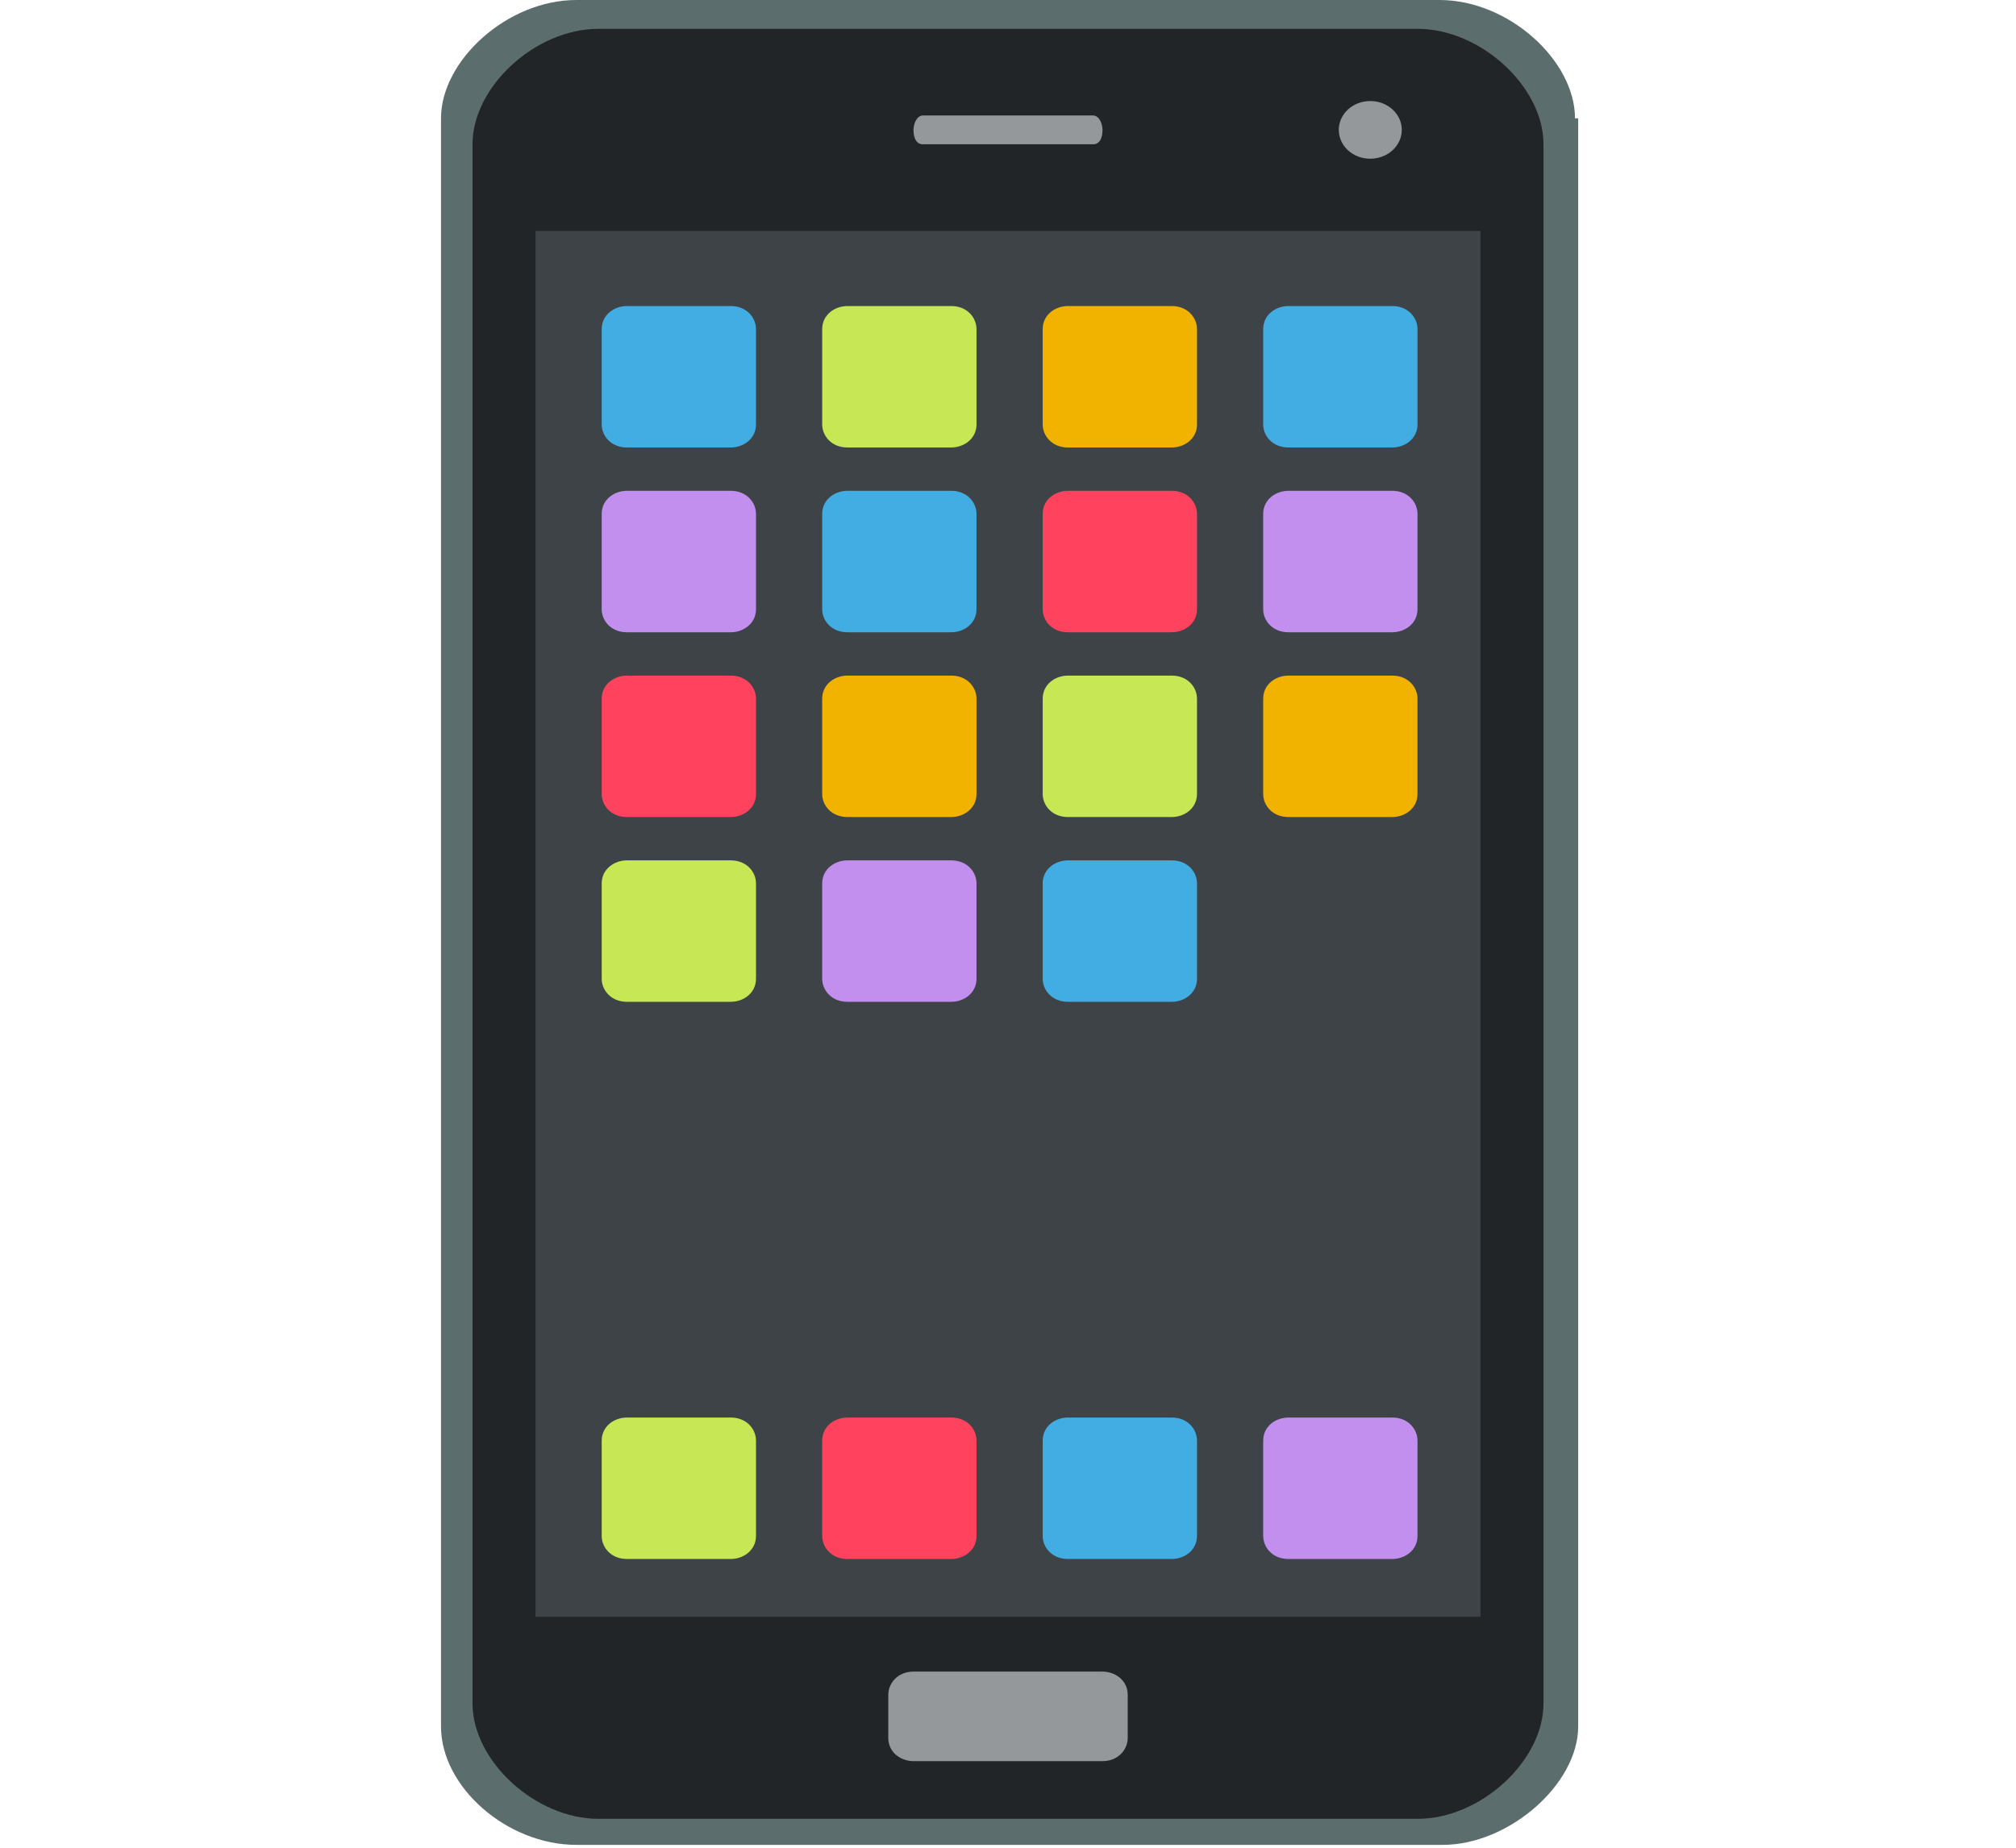 <svg width="24" height="22" viewBox="0 0 24 22" fill="none" xmlns="http://www.w3.org/2000/svg">
<path d="M18.75 1.409C18.75 0.722 17.962 0 17.137 0H6.862C6.037 0 5.25 0.722 5.25 1.409V20.556C5.25 21.278 6.037 21.966 6.862 21.966H17.175C17.962 21.966 18.788 21.244 18.788 20.556V1.409H18.75Z" fill="#5C6D6D"/>
<path d="M18.375 20.281C18.375 20.968 17.625 21.656 16.875 21.656H7.125C6.375 21.656 5.625 20.968 5.625 20.281V1.718C5.625 1.031 6.375 0.343 7.125 0.343H16.875C17.625 0.343 18.375 1.031 18.375 1.718V20.281Z" fill="#212528"/>
<path d="M16.312 1.89C16.52 1.89 16.688 1.736 16.688 1.546C16.688 1.357 16.52 1.203 16.312 1.203C16.105 1.203 15.938 1.357 15.938 1.546C15.938 1.736 16.105 1.89 16.312 1.89Z" fill="#94989B"/>
<path d="M13.125 1.546C13.125 1.649 13.088 1.718 13.012 1.718H10.988C10.912 1.718 10.875 1.649 10.875 1.546C10.875 1.478 10.912 1.375 10.988 1.375H13.012C13.088 1.375 13.125 1.478 13.125 1.546Z" fill="#94989B"/>
<path d="M6.375 2.75H17.625V19.25H6.375V2.75Z" fill="#3E4347"/>
<path d="M13.425 20.694C13.425 20.831 13.312 20.969 13.125 20.969H10.875C10.725 20.969 10.575 20.866 10.575 20.694V20.178C10.575 20.041 10.688 19.903 10.875 19.903H13.125C13.275 19.903 13.425 20.006 13.425 20.178V20.694Z" fill="#94989B"/>
<path d="M9 5.053C9 5.225 8.85 5.328 8.7 5.328H7.463C7.275 5.328 7.163 5.19 7.163 5.053V3.919C7.163 3.747 7.313 3.644 7.463 3.644H8.7C8.888 3.644 9 3.781 9 3.919V5.053Z" fill="#42ADE2"/>
<path d="M11.625 5.053C11.625 5.225 11.475 5.328 11.325 5.328H10.088C9.9 5.328 9.788 5.19 9.788 5.053V3.919C9.788 3.747 9.938 3.644 10.088 3.644H11.325C11.513 3.644 11.625 3.781 11.625 3.919V5.053Z" fill="#C7E755"/>
<path d="M14.25 5.053C14.25 5.225 14.1 5.328 13.95 5.328H12.713C12.525 5.328 12.413 5.19 12.413 5.053V3.919C12.413 3.747 12.563 3.644 12.713 3.644H13.95C14.138 3.644 14.25 3.781 14.25 3.919V5.053Z" fill="#F2B200"/>
<path d="M16.875 5.053C16.875 5.225 16.725 5.328 16.575 5.328H15.338C15.15 5.328 15.038 5.19 15.038 5.053V3.919C15.038 3.747 15.188 3.644 15.338 3.644H16.575C16.763 3.644 16.875 3.781 16.875 3.919V5.053Z" fill="#42ADE2"/>
<path d="M9 18.287C9 18.459 8.85 18.562 8.7 18.562H7.463C7.275 18.562 7.163 18.425 7.163 18.287V17.153C7.163 16.981 7.313 16.878 7.463 16.878H8.7C8.888 16.878 9 17.015 9 17.153V18.287Z" fill="#C7E755"/>
<path d="M11.625 18.287C11.625 18.459 11.475 18.562 11.325 18.562H10.088C9.9 18.562 9.788 18.425 9.788 18.287V17.153C9.788 16.981 9.938 16.878 10.088 16.878H11.325C11.513 16.878 11.625 17.015 11.625 17.153V18.287Z" fill="#FF435E"/>
<path d="M14.25 18.287C14.25 18.459 14.1 18.562 13.95 18.562H12.713C12.525 18.562 12.413 18.425 12.413 18.287V17.153C12.413 16.981 12.563 16.878 12.713 16.878H13.95C14.138 16.878 14.25 17.015 14.25 17.153V18.287Z" fill="#42ADE2"/>
<path d="M16.875 18.287C16.875 18.459 16.725 18.562 16.575 18.562H15.338C15.15 18.562 15.038 18.425 15.038 18.287V17.153C15.038 16.981 15.188 16.878 15.338 16.878H16.575C16.763 16.878 16.875 17.015 16.875 17.153V18.287Z" fill="#C28FEF"/>
<path d="M9 11.653C9 11.825 8.85 11.928 8.7 11.928H7.463C7.275 11.928 7.163 11.79 7.163 11.653V10.519C7.163 10.347 7.313 10.244 7.463 10.244H8.7C8.888 10.244 9 10.381 9 10.519V11.653Z" fill="#C7E755"/>
<path d="M11.625 11.653C11.625 11.825 11.475 11.928 11.325 11.928H10.088C9.9 11.928 9.788 11.79 9.788 11.653V10.519C9.788 10.347 9.938 10.244 10.088 10.244H11.325C11.513 10.244 11.625 10.381 11.625 10.519V11.653Z" fill="#C28FEF"/>
<path d="M14.25 11.653C14.25 11.825 14.1 11.928 13.95 11.928H12.713C12.525 11.928 12.413 11.79 12.413 11.653V10.519C12.413 10.347 12.563 10.244 12.713 10.244H13.95C14.138 10.244 14.25 10.381 14.25 10.519V11.653Z" fill="#42ADE2"/>
<path d="M9 9.453C9 9.625 8.85 9.728 8.7 9.728H7.463C7.275 9.728 7.163 9.591 7.163 9.453V8.319C7.163 8.147 7.313 8.044 7.463 8.044H8.7C8.888 8.044 9 8.181 9 8.319V9.453Z" fill="#FF435E"/>
<path d="M11.625 9.453C11.625 9.625 11.475 9.728 11.325 9.728H10.088C9.9 9.728 9.788 9.591 9.788 9.453V8.319C9.788 8.147 9.938 8.044 10.088 8.044H11.325C11.513 8.044 11.625 8.181 11.625 8.319V9.453Z" fill="#F2B200"/>
<path d="M14.25 9.453C14.25 9.625 14.1 9.728 13.95 9.728H12.713C12.525 9.728 12.413 9.591 12.413 9.453V8.319C12.413 8.147 12.563 8.044 12.713 8.044H13.95C14.138 8.044 14.25 8.181 14.25 8.319V9.453Z" fill="#C7E755"/>
<path d="M16.875 9.453C16.875 9.625 16.725 9.728 16.575 9.728H15.338C15.15 9.728 15.038 9.591 15.038 9.453V8.319C15.038 8.147 15.188 8.044 15.338 8.044H16.575C16.763 8.044 16.875 8.181 16.875 8.319V9.453Z" fill="#F2B200"/>
<path d="M9 7.253C9 7.425 8.85 7.528 8.7 7.528H7.463C7.275 7.528 7.163 7.391 7.163 7.253V6.119C7.163 5.947 7.313 5.844 7.463 5.844H8.7C8.888 5.844 9 5.981 9 6.119V7.253Z" fill="#C28FEF"/>
<path d="M11.625 7.253C11.625 7.425 11.475 7.528 11.325 7.528H10.088C9.9 7.528 9.788 7.391 9.788 7.253V6.119C9.788 5.947 9.938 5.844 10.088 5.844H11.325C11.513 5.844 11.625 5.981 11.625 6.119V7.253Z" fill="#42ADE2"/>
<path d="M14.25 7.253C14.25 7.425 14.1 7.528 13.95 7.528H12.713C12.525 7.528 12.413 7.391 12.413 7.253V6.119C12.413 5.947 12.563 5.844 12.713 5.844H13.95C14.138 5.844 14.25 5.981 14.25 6.119V7.253Z" fill="#FF435E"/>
<path d="M16.875 7.253C16.875 7.425 16.725 7.528 16.575 7.528H15.338C15.15 7.528 15.038 7.391 15.038 7.253V6.119C15.038 5.947 15.188 5.844 15.338 5.844H16.575C16.763 5.844 16.875 5.981 16.875 6.119V7.253Z" fill="#C28FEF"/>
</svg>

